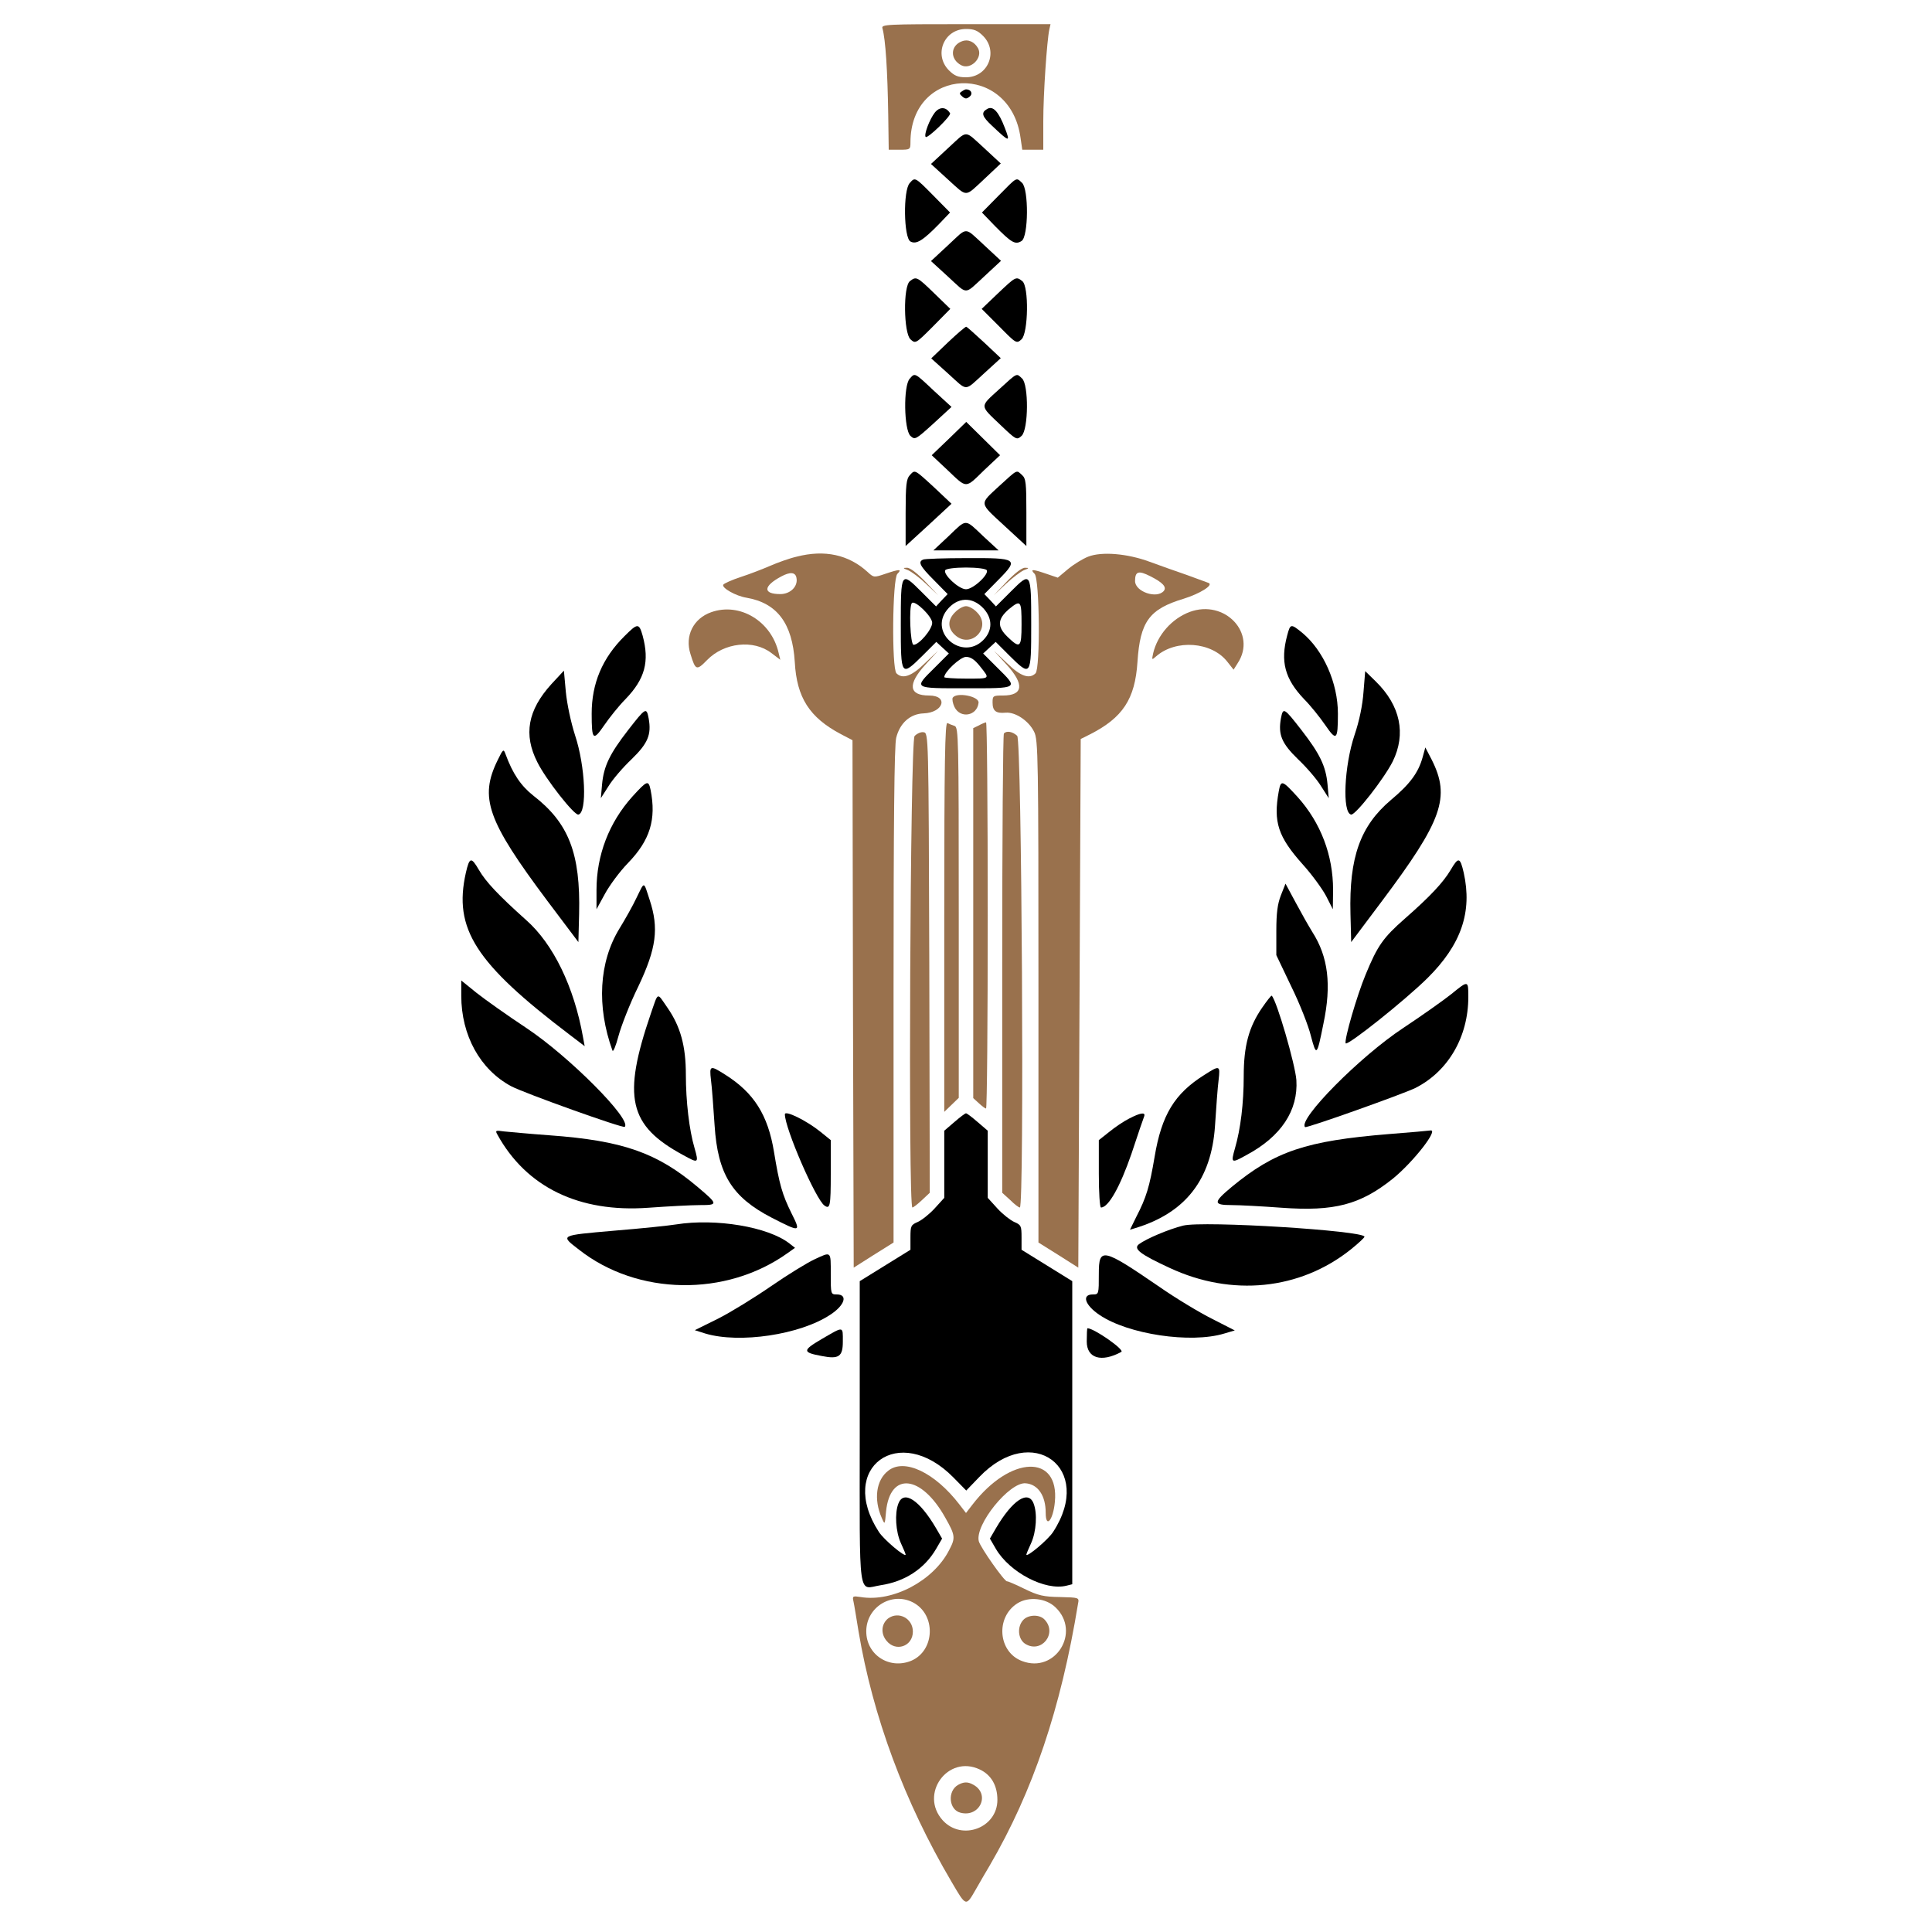 <svg version="1.0" width="800pt" height="800pt" viewBox="0 0 800 800"
    preserveAspectRatio="xMidYMid meet" id="svg138" xmlns="http://www.w3.org/2000/svg"
    xmlns:svg="http://www.w3.org/2000/svg">
    <g transform="translate(0,800) scale(0.1,-0.1)" fill="#000000" stroke="none" id="g136">
        <path fill="#99714d"
            d="M3654 7883 c13 -48 21 -173 24 -360 l2 -143 45 0 c43 0 45 1 45 30 0 316 414 332 456 18 l7 -48 43 0 44 0 0 118 c0 113 15 333 25 380 l5 22 -350 0 c-330 0 -351 -1 -346 -17z m417 -32 c64 -65 20 -171 -71 -171 -33 0 -48 6 -71 29 -64 65 -20 171 71 171 33 0 48 -6 71 -29z" />
        <path fill="#99714d" d="M3983 7829 c-48 -18 -50 -74 -3 -99 39 -21 91 31 70 70 -15 27 -41 39 -67 29z" />
        <path d="M3982 7621 c-10 -6 -10 -10 3 -21 12 -10 18 -10 30 0 15 12 6 30 -15 30 -3 0 -11 -4 -18 -9z" />
        <path d="M3871 7534 c-22 -28 -46 -92 -38 -101 8 -8 107 88 101 98 -16 27 -43 28 -63 3z" id="path10" />
        <path d="M4088 7549 c-27 -15 -22 -31 20 -70 73 -69 76 -69 53 -9 -26 68 -49 93 -73 79z" id="path12" />
        <path d="M3925 7386 l-70 -65 69 -63 c84 -76 69 -76 152 1 l68 64 -69 64 c-84 76 -66 76 -150 -1z" id="path14" />
        <path d="M3767 7242 c-28 -30 -25 -227 3 -242 24 -13 51 3 120 74 l44 46 -69 70 c-77 78 -76 77 -98 52z" />
        <path d="M4135 7190 l-69 -70 54 -56 c69 -70 84 -78 110 -62 29 18 30 215 2 241 -25 23 -19 26 -97 -53z" />
        <path d="M3925 6984 l-70 -65 70 -64 c84 -77 66 -77 150 0 l70 65 -70 65 c-84 77 -66 77 -150 -1z" id="path20" />
        <path d="M3768 6836 c-29 -21 -26 -215 2 -241 21 -19 22 -18 93 53 l72 73 -66 64 c-72 70 -75 71 -101 51z" />
        <path d="M4133 6786 l-68 -65 72 -72 c71 -72 72 -73 93 -54 28 26 31 220 3 241 -26 20 -27 19 -100 -50z" />
        <path
            d="M3926 6583 l-70 -67 70 -63 c83 -75 65 -75 149 1 l69 63 -68 64 c-38 35 -71 65 -75 66 -3 1 -37 -28 -75 -64z" />
        <path d="M3767 6432 c-27 -29 -24 -212 3 -237 19 -17 21 -16 95 51 l75 69 -73 67 c-81 76 -78 75 -100 50z" />
        <path d="M4136 6387 c-80 -73 -80 -64 6 -146 66 -63 68 -64 88 -46 29 26 30 213 2 238 -24 22 -17 26 -96 -46z" />
        <path d="M3930 6184 l-72 -69 66 -62 c81 -77 72 -77 151 0 l66 62 -70 69 -70 69 -71 -69z" id="path32" />
        <path d="M3767 6032 c-14 -15 -17 -42 -17 -156 l0 -137 95 87 95 88 -72 68 c-83 76 -79 74 -101 50z" id="path34" />
        <path d="M4137 5987 c-83 -77 -84 -66 23 -165 l90 -83 0 139 c0 122 -2 141 -18 155 -24 22 -17 25 -95 -46z" />
        <path d="M3928 5780 l-63 -59 135 0 135 0 -64 59 c-77 73 -67 73 -143 0z" id="path38" />
        <path fill="#99714d"
            d="M3299 5695 c-31 -7 -80 -25 -110 -38 -30 -13 -84 -34 -121 -46 -37 -12 -70 -27 -73 -32 -8 -13 52 -47 96 -54 127 -22 190 -106 200 -266 8 -148 61 -230 191 -299 l48 -25 2 -1092 3 -1092 82 52 83 52 0 1023 c0 708 3 1037 11 1067 15 61 58 99 113 101 83 3 105 74 23 74 -84 0 -90 46 -15 128 l52 57 -55 -52 c-55 -54 -92 -66 -117 -41 -20 20 -17 392 4 412 20 20 9 20 -50 0 -47 -16 -48 -16 -74 8 -78 71 -177 93 -293 63z m-1 -88 c7 -35 -25 -67 -67 -67 -73 0 -71 33 4 73 37 20 59 18 63 -6z" />
        <path fill="#99714d"
            d="M4506 5695 c-21 -8 -59 -31 -83 -51 l-43 -36 -47 16 c-58 20 -69 20 -49 0 21 -20 24 -392 4 -412 -25 -25 -62 -13 -117 41 l-55 52 52 -57 c75 -82 69 -128 -15 -128 -41 0 -43 -1 -43 -29 0 -35 14 -46 55 -42 40 3 95 -34 117 -79 17 -33 18 -105 18 -1075 l0 -1040 83 -52 82 -52 5 1094 5 1095 38 19 c136 69 187 146 197 300 11 168 49 219 192 262 67 21 123 56 103 65 -5 2 -46 17 -90 33 -44 15 -114 40 -155 55 -92 34 -198 43 -254 21z m257 -81 c52 -26 69 -45 56 -61 -29 -34 -119 -3 -119 41 0 40 14 45 63 20z" />
        <path
            d="M3823 5683 c-23 -9 -14 -27 44 -85 l57 -58 -24 -25 -24 -26 -62 62 c-83 83 -84 82 -84 -137 0 -216 1 -217 91 -128 l56 56 26 -24 26 -24 -59 -59 c-88 -87 -90 -85 130 -85 220 0 218 -2 130 85 l-59 59 26 24 26 24 56 -56 c90 -89 91 -88 91 128 0 219 -1 220 -84 137 l-62 -62 -24 26 -24 25 59 60 c85 86 78 90 -134 89 -91 0 -172 -3 -178 -6z m263 -44 c10 -17 -56 -79 -86 -79 -30 0 -96 62 -86 79 4 6 40 11 86 11 46 0 82 -5 86 -11z m-13 -159 c38 -42 37 -92 -2 -131 -87 -86 -225 30 -150 125 43 54 105 57 152 6z m-213 -59 c0 -27 -54 -91 -77 -91 -14 0 -20 160 -7 173 13 13 84 -56 84 -82z m370 -7 c0 -96 -6 -101 -57 -52 -45 43 -43 74 4 115 50 41 53 37 53 -63z m-172 -173 c42 -53 45 -51 -58 -51 -49 0 -90 3 -90 6 0 22 67 84 90 84 19 0 36 -11 58 -39z" />
        <path fill="#99714d"
            d="M3955 5465 c-31 -30 -32 -65 -2 -93 66 -63 157 29 92 93 -13 14 -33 25 -45 25 -11 0 -32 -11 -45 -25z" />
        <path fill="#99714d"
            d="M3760 5639 c14 -6 48 -31 75 -57 l50 -47 -55 58 c-33 34 -62 57 -75 56 -17 0 -17 -2 5 -10z" id="path48" />
        <path fill="#99714d" d="M4170 5593 l-55 -58 50 47 c28 26 61 51 75 57 22 8 22 10 5 10 -13 1 -42 -22 -75 -56z" />
        <path fill="#99714d"
            d="M2945 5465 c-74 -26 -110 -98 -86 -173 21 -68 25 -70 69 -25 70 72 192 86 266 29 l37 -28 -7 29 c-30 131 -161 210 -279 168z" />
        <path fill="#99714d"
            d="M4926 5466 c-74 -28 -133 -95 -151 -171 -6 -28 -6 -29 12 -13 82 72 230 61 295 -22 l26 -33 17 27 c81 123 -53 266 -199 212z" />
        <path
            d="M2586 5366 c-92 -91 -136 -196 -136 -321 0 -110 6 -115 52 -48 22 32 61 81 88 108 81 84 100 156 71 263 -15 53 -21 52 -75 -2z" />
        <path
            d="M5330 5369 c-29 -108 -10 -180 70 -264 27 -27 66 -76 88 -108 46 -67 52 -62 52 48 0 127 -60 262 -148 335 -47 38 -49 38 -62 -11z" />
        <path
            d="M2283 5167 c-98 -108 -116 -209 -58 -323 35 -71 153 -221 170 -217 37 8 29 200 -14 329 -17 53 -33 128 -38 179 l-8 88 -52 -56z" />
        <path
            d="M5646 5135 c-4 -55 -17 -119 -37 -178 -43 -128 -52 -324 -14 -330 18 -2 135 147 172 220 56 114 32 231 -70 331 l-44 43 -7 -86z" />
        <path fill="#99714d" d="M3945 5111 c-3 -6 0 -23 7 -38 24 -50 94 -38 100 17 3 27 -91 45 -107 21z" id="path64" />
        <path
            d="M2601 4977 c-76 -98 -101 -149 -108 -225 l-5 -57 32 50 c17 28 60 78 95 111 68 66 83 102 71 169 -9 47 -12 46 -85 -48z" />
        <path
            d="M5304 5025 c-12 -67 3 -103 71 -169 35 -33 78 -83 95 -111 l32 -50 -5 57 c-7 76 -32 127 -108 225 -73 94 -76 95 -85 48z" />
        <path fill="#99714d"
            d="M3910 4204 l0 -808 30 29 30 29 0 767 c0 721 -1 767 -17 773 -10 3 -24 9 -30 12 -10 4 -13 -159 -13 -802z" />
        <path fill="#99714d"
            d="M4053 4996 l-23 -11 0 -766 0 -766 23 -21 c13 -12 26 -22 30 -22 4 0 7 360 7 800 0 440 -3 799 -7 799 -5 -1 -18 -6 -30 -13z" />
        <path fill="#99714d"
            d="M3787 4952 c-18 -20 -27 -1952 -9 -1952 4 0 22 14 40 31 l32 30 -2 952 c-3 952 -3 952 -24 955 -11 2 -28 -6 -37 -16z" />
        <path fill="#99714d"
            d="M4157 4963 c-4 -3 -7 -433 -7 -954 l0 -948 33 -30 c17 -17 35 -31 40 -31 19 0 8 1936 -11 1953 -19 18 -44 22 -55 10z" />
        <path
            d="M2061 4853 c-77 -156 -44 -250 206 -584 l128 -170 3 117 c6 250 -43 376 -189 489 -52 41 -86 91 -116 173 -8 22 -10 20 -32 -25z" />
        <path
            d="M5891 4865 c-18 -65 -53 -112 -132 -178 -126 -107 -173 -236 -167 -471 l3 -117 126 168 c252 336 286 432 207 588 l-26 50 -11 -40z" />
        <path
            d="M2618 4701 c-96 -107 -148 -242 -148 -386 l0 -80 35 64 c19 35 61 92 95 127 92 95 118 181 94 303 -9 42 -14 40 -76 -28z" />
        <path
            d="M5295 4723 c-23 -127 -3 -188 100 -303 37 -41 80 -100 96 -130 l28 -55 1 80 c0 144 -51 278 -147 385 -64 70 -69 72 -78 23z" />
        <path
            d="M1929 4386 c-52 -232 39 -374 429 -670 l63 -48 -7 38 c-37 208 -123 385 -235 484 -115 103 -167 158 -196 208 -32 55 -39 53 -54 -12z" />
        <path
            d="M6007 4398 c-31 -52 -85 -110 -190 -202 -90 -79 -113 -112 -162 -231 -36 -86 -89 -269 -83 -285 5 -14 246 178 339 270 140 139 186 274 150 436 -15 65 -22 67 -54 12z" />
        <path
            d="M2636 4283 c-15 -32 -47 -89 -71 -128 -85 -139 -95 -322 -29 -505 3 -8 14 19 25 60 11 41 47 134 82 205 75 158 86 241 47 359 -26 79 -20 78 -54 9z" />
        <path
            d="M5304 4293 c-14 -36 -19 -73 -19 -148 l0 -100 62 -130 c35 -71 71 -163 81 -204 23 -87 25 -85 52 50 34 161 20 277 -46 380 -15 24 -46 79 -69 122 l-42 78 -19 -48z" />
        <path
            d="M1910 3877 c0 -164 78 -306 207 -375 55 -29 463 -175 470 -168 30 30 -231 292 -407 409 -80 53 -173 119 -207 146 l-63 51 0 -63z" />
        <path
            d="M6010 3884 c-30 -24 -120 -88 -200 -141 -179 -118 -437 -379 -406 -410 5 -6 406 137 457 162 136 69 219 212 219 377 0 69 0 69 -70 12z" />
        <path
            d="M2695 3803 c-119 -347 -92 -464 134 -586 63 -35 65 -34 47 29 -22 74 -36 194 -36 304 0 118 -22 199 -76 277 -45 65 -37 68 -69 -24z" />
        <path
            d="M5226 3827 c-55 -80 -76 -158 -76 -283 0 -112 -13 -219 -36 -298 -18 -63 -16 -64 47 -29 144 77 215 185 207 311 -5 65 -81 328 -102 349 -2 2 -20 -21 -40 -50z" />
        <path
            d="M2944 3528 c4 -29 10 -114 15 -188 13 -202 72 -297 236 -382 121 -62 122 -61 82 19 -38 77 -50 119 -72 253 -25 153 -83 245 -202 320 -63 40 -66 39 -59 -22z" />
        <path
            d="M4987 3549 c-123 -77 -177 -165 -206 -339 -21 -124 -34 -168 -76 -249 l-26 -53 23 7 c207 63 314 201 329 422 5 76 11 162 15 191 7 61 5 62 -59 21z" />
        <path d="M3250 3386 c0 -58 128 -353 164 -378 23 -16 26 -3 26 131 l0 140 -42 34 c-58 47 -148 91 -148 73z" />
        <path
            d="M3952 3354 l-42 -36 0 -139 0 -139 -40 -44 c-22 -24 -54 -49 -70 -56 -28 -12 -30 -16 -30 -64 l0 -51 -105 -65 -105 -65 0 -627 c0 -713 -9 -647 87 -632 100 15 181 68 229 150 l25 43 -25 43 c-68 116 -134 160 -156 102 -16 -41 -11 -116 10 -163 11 -24 20 -45 20 -48 0 -14 -91 62 -111 94 -173 266 84 454 309 225 l53 -54 54 56 c219 229 478 37 306 -227 -20 -32 -111 -108 -111 -94 0 3 9 24 20 48 21 47 26 122 10 163 -22 58 -88 14 -156 -102 l-25 -43 25 -43 c57 -97 204 -174 292 -152 l24 6 0 628 0 627 -105 65 -105 65 0 51 c0 48 -2 52 -30 64 -16 7 -48 32 -70 56 l-40 44 0 139 0 139 -42 36 c-23 20 -44 36 -48 36 -4 0 -25 -16 -48 -36z" />
        <path
            d="M4675 3368 c-22 -11 -59 -36 -82 -55 l-43 -34 0 -140 c0 -78 4 -139 9 -139 31 0 79 86 126 222 26 79 50 149 53 156 6 18 -17 14 -63 -10z" />
        <path
            d="M2059 3303 c120 -219 339 -325 626 -304 83 6 179 11 213 11 76 0 76 3 -8 74 -169 143 -311 193 -615 215 -82 6 -167 14 -188 16 -34 5 -37 4 -28 -12z" />
        <path
            d="M5750 3304 c-342 -28 -471 -71 -650 -219 -77 -64 -77 -75 0 -75 33 0 126 -5 207 -11 219 -16 326 13 460 120 85 69 192 206 156 200 -5 -1 -82 -8 -173 -15z" />
        <path
            d="M2800 2930 c-30 -5 -146 -17 -257 -26 -228 -20 -224 -18 -145 -79 242 -190 608 -196 863 -14 l31 22 -23 18 c-88 69 -305 105 -469 79z" />
        <path
            d="M4899 2925 c-60 -15 -152 -54 -183 -77 -24 -19 4 -41 127 -98 257 -120 539 -92 750 76 31 25 57 49 57 53 0 25 -667 67 -751 46z" />
        <path
            d="M3372 2785 c-30 -14 -110 -63 -178 -110 -68 -47 -167 -108 -220 -135 l-97 -48 44 -14 c141 -42 392 -5 517 78 60 39 74 84 27 84 -25 0 -25 1 -25 85 0 96 3 93 -68 60z" />
        <path
            d="M4550 2726 c0 -85 0 -86 -25 -86 -47 0 -33 -44 28 -85 118 -80 377 -119 516 -77 l44 13 -94 48 c-52 26 -150 85 -219 133 -235 161 -250 164 -250 54z" />
        <path d="M3402 2455 c-80 -47 -80 -55 1 -70 71 -14 87 -2 87 60 0 65 5 64 -88 10z" id="path124" />
        <path d="M4500 2445 c0 -69 60 -88 143 -43 16 8 -113 98 -140 98 -2 0 -3 -25 -3 -55z" id="path126" />
        <path fill="#99714d"
            d="M3678 1910 c-50 -38 -61 -118 -27 -195 13 -30 13 -30 18 27 17 165 146 151 245 -26 42 -74 43 -84 16 -135 -64 -126 -233 -216 -366 -194 -33 5 -35 4 -30 -18 3 -13 12 -69 21 -124 59 -352 190 -706 385 -1037 61 -104 59 -104 101 -31 18 32 44 76 57 98 179 307 295 650 366 1085 5 25 4 25 -75 27 -67 1 -90 6 -147 34 -37 18 -69 32 -72 31 -11 -1 -110 140 -117 166 -17 68 127 246 194 240 51 -4 83 -51 83 -122 0 -67 31 -31 38 45 19 199 -184 193 -341 -11 l-27 -35 -27 35 c-102 133 -229 193 -295 140z m102 -545 c97 -50 92 -200 -7 -242 -91 -37 -186 25 -186 122 0 100 105 165 193 120z m591 -21 c106 -102 -1 -275 -139 -222 -99 37 -111 181 -19 239 46 29 118 22 158 -17z m-314 -671 c47 -22 73 -66 73 -126 0 -116 -147 -171 -226 -85 -99 109 21 274 153 211z" />
        <path fill="#99714d" d="M3677 1298 c-27 -22 -31 -61 -7 -91 38 -49 110 -25 110 37 0 55 -60 86 -103 54z" />
        <path fill="#99714d" d="M4237 1292 c-26 -28 -22 -78 7 -98 68 -44 137 44 80 101 -21 21 -67 19 -87 -3z" />
        <path fill="#99714d" d="M3967 609 c-45 -26 -38 -103 10 -115 80 -21 125 77 53 116 -23 13 -40 12 -63 -1z" />
    </g>
</svg>
